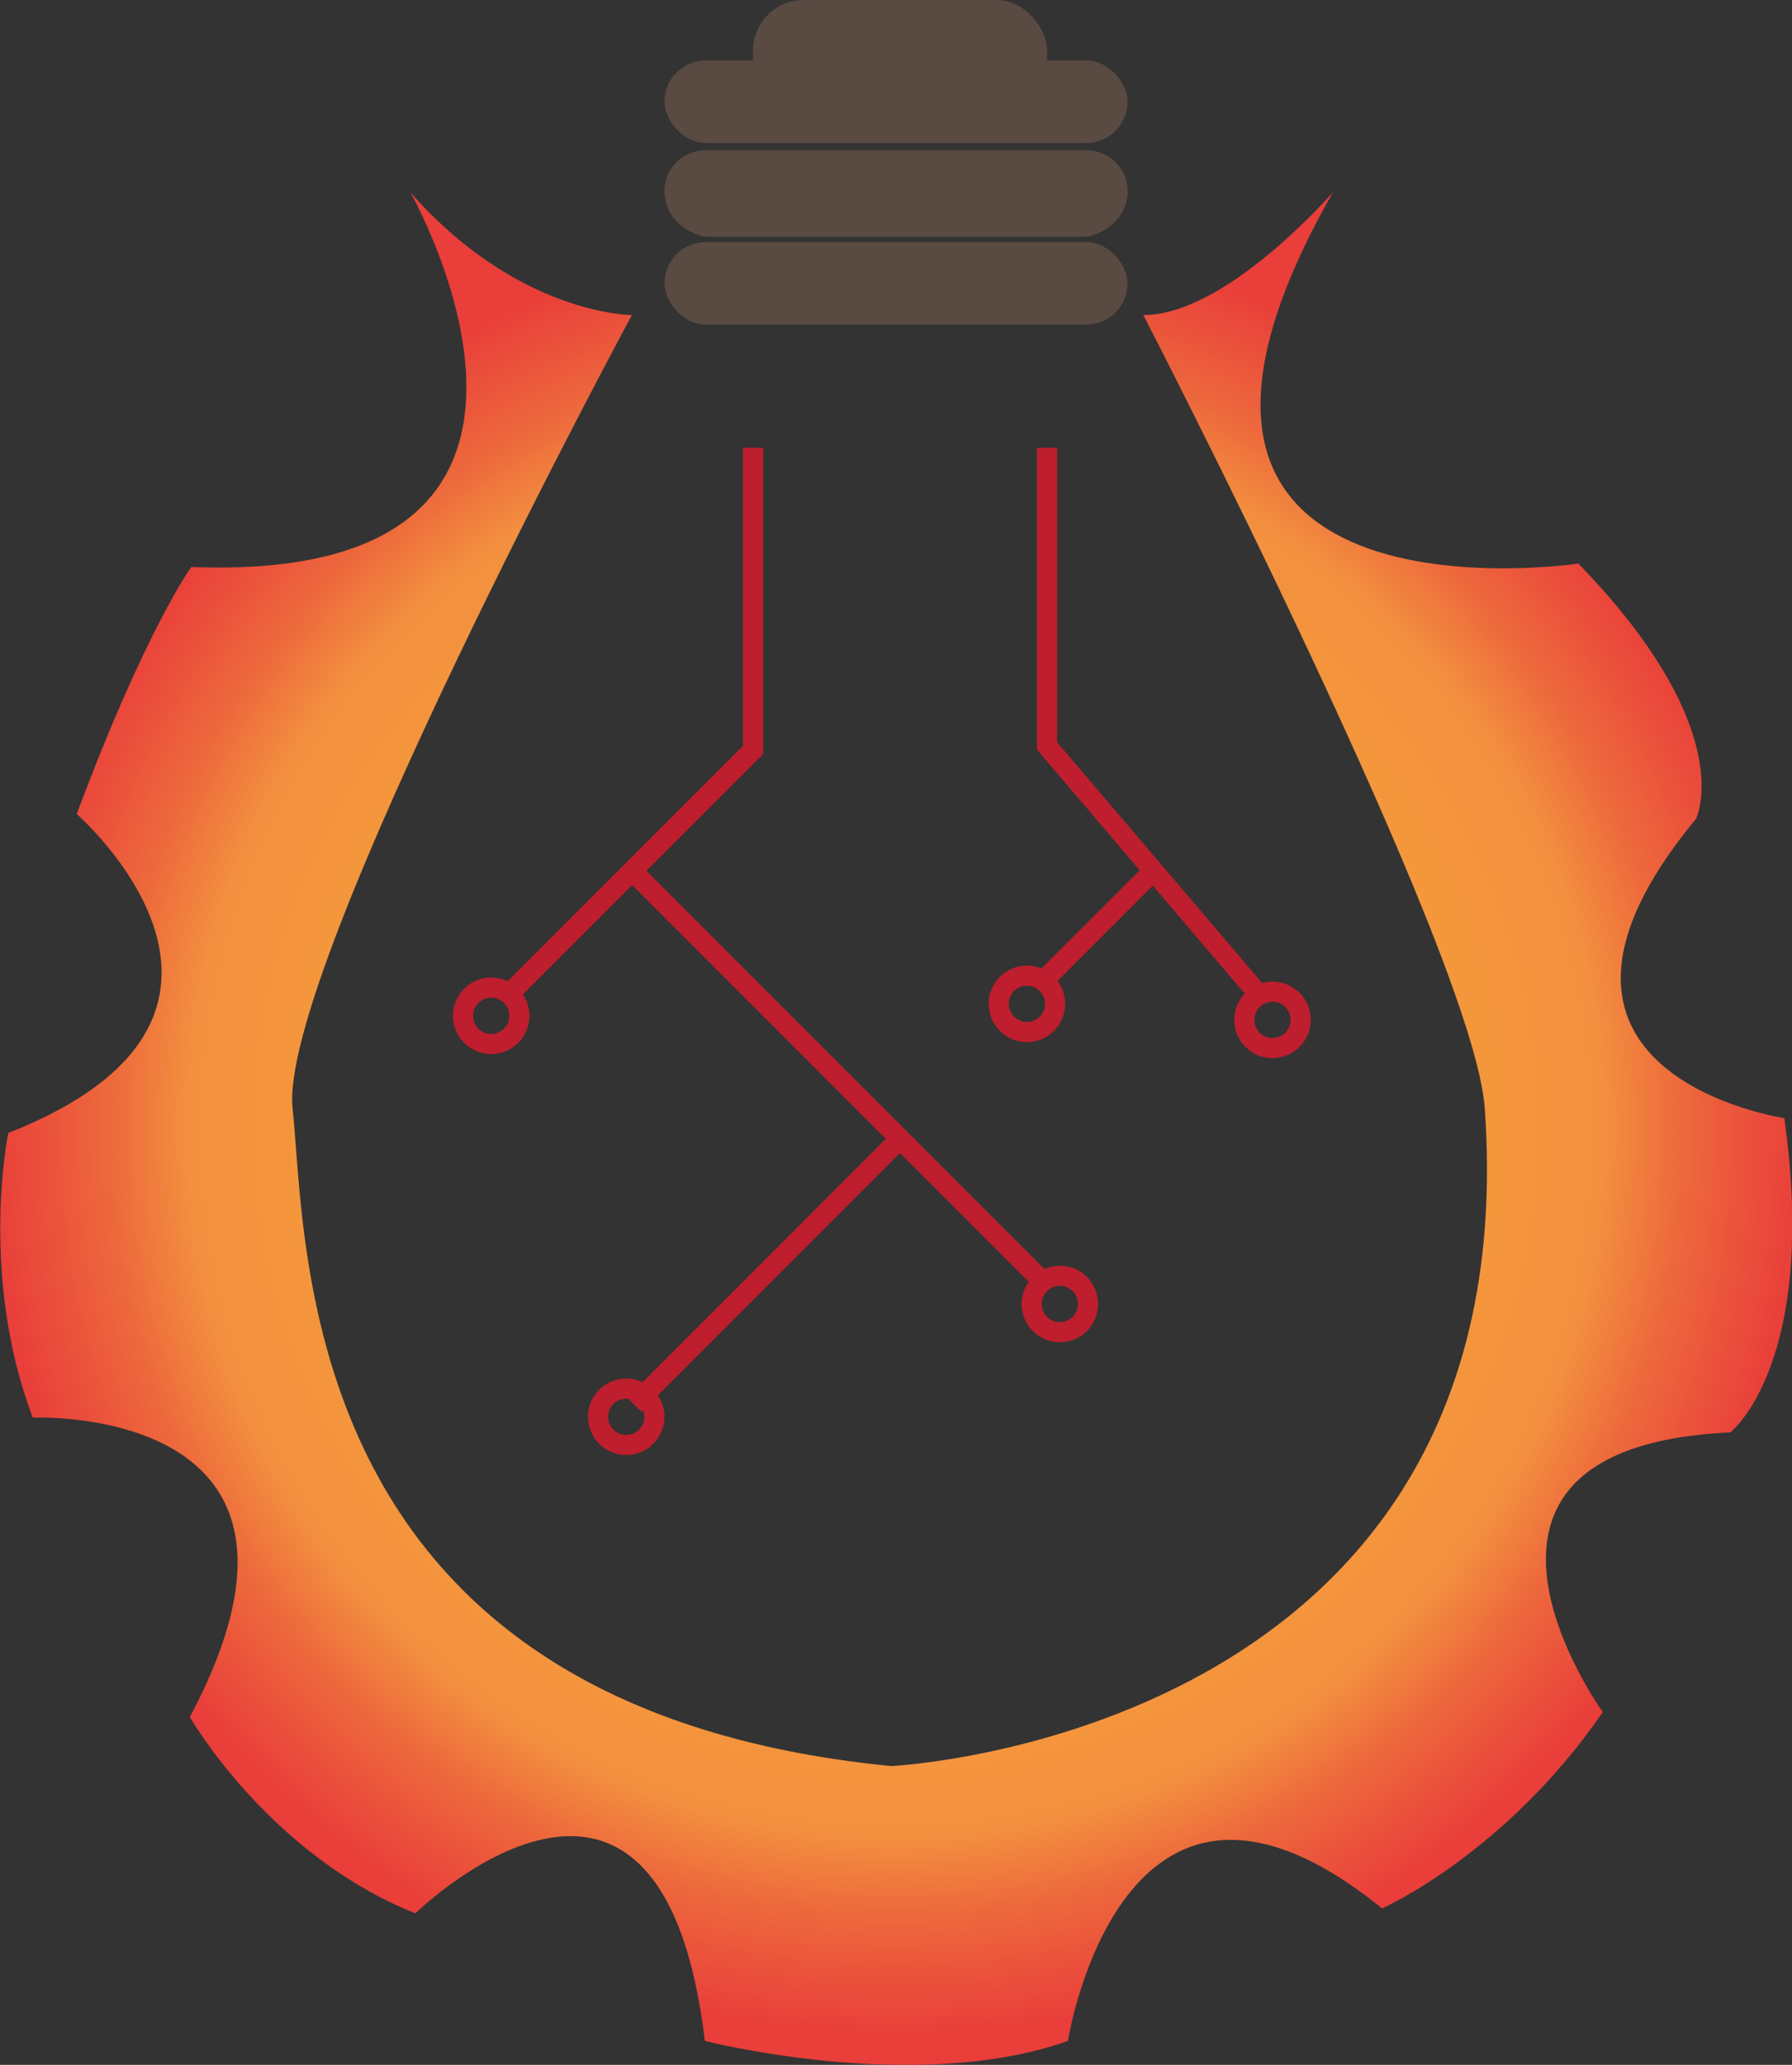 <svg id="Layer_1" data-name="Layer 1" xmlns="http://www.w3.org/2000/svg" xmlns:xlink="http://www.w3.org/1999/xlink" viewBox="0 0 444.95 512.55"><rect x="0" y="0" width="444.95" height="512.55" fill="#333333" stroke="none"/><defs><style>.cls-1{fill:url(#radial-gradient);}.cls-2{fill:#594a42;}.cls-3{fill:none;stroke:#be1e2d;stroke-miterlimit:10;stroke-width:5px;}</style><radialGradient id="radial-gradient" cx="406.53" cy="222.74" r="227.5" gradientTransform="translate(629.01 502.89) rotate(180)" gradientUnits="userSpaceOnUse"><stop offset="0.21" stop-color="#fff33b"/><stop offset="0.24" stop-color="#fee72e"/><stop offset="0.3" stop-color="#fed51b"/><stop offset="0.36" stop-color="#fdca10"/><stop offset="0.42" stop-color="#fdc70c"/><stop offset="0.58" stop-color="#f59b39"/><stop offset="0.65" stop-color="#f4963c"/><stop offset="0.77" stop-color="#f3903f"/><stop offset="0.86" stop-color="#ed683c"/><stop offset="0.99" stop-color="#e93e3a"/></radialGradient></defs><title>Artboard 1</title><path class="cls-1" d="M283.89,78.21S366,237,368.67,275.14c11,155.93-147.42,163.24-147.42,163.24C72.54,423.76,76.3,309.25,72.65,275.14S156.89,78.21,156.89,78.21s-28.21,0-55-30.47c0,0,55.23,97.25-54.41,93,0,0-11.37,15.63-28.43,61.32,0,0,57.26,49.94-17,79.18,0,0-7.31,35.33,6.09,70.66,0,0,80.4-3.66,39,74.31,0,0,19.49,34.11,56,48.73,0,0,60.91-59.7,71.88,31.67,0,0,52.38,13.4,90.14,0,0,0,13.4-85.28,78-32.89,0,0,30.45-13.4,54.82-48.73,0,0-47.51-65.78,31.67-69.44,0,0,21.93-17.05,13.4-78,0,0-74.31-11-21.92-74.32,0,0,11-21.92-29.24-63.34,0,0-124.26,18.68-60.91-92.18C330.91,47.74,304.6,78.21,283.89,78.21Z"/><rect class="cls-2" x="164.98" y="60.09" width="114.99" height="20.49" rx="10.25"/><path class="cls-2" d="M269.72,58.78H175.23c-5.66-1-10.25-5.59-10.25-11.25h0a10.25,10.25,0,0,1,10.25-10.25h94.49A10.25,10.25,0,0,1,280,47.53h0C280,53.19,275.38,57.78,269.72,58.78Z"/><rect class="cls-2" x="186.98" width="73" height="29.58" rx="12.53"/><rect class="cls-2" x="164.98" y="15" width="114.99" height="20.49" rx="10.25"/><polyline class="cls-3" points="186.98 111.16 186.98 186.16 126.96 246.18"/><polyline class="cls-3" points="259.98 111.16 259.98 185.16 311.96 246.18"/><line class="cls-3" x1="156.97" y1="216.17" x2="259.97" y2="319.17"/><line class="cls-3" x1="286.39" y1="216.16" x2="258.17" y2="244.37"/><line class="cls-3" x1="223.48" y1="282.68" x2="157.49" y2="348.68"/><circle class="cls-3" cx="121.96" cy="252.15" r="7"/><circle class="cls-3" cx="254.98" cy="249.18" r="7"/><circle class="cls-3" cx="263.17" cy="323.68" r="7"/><circle class="cls-3" cx="155.49" cy="351.68" r="7"/><circle class="cls-3" cx="315.96" cy="253.16" r="7"/></svg>